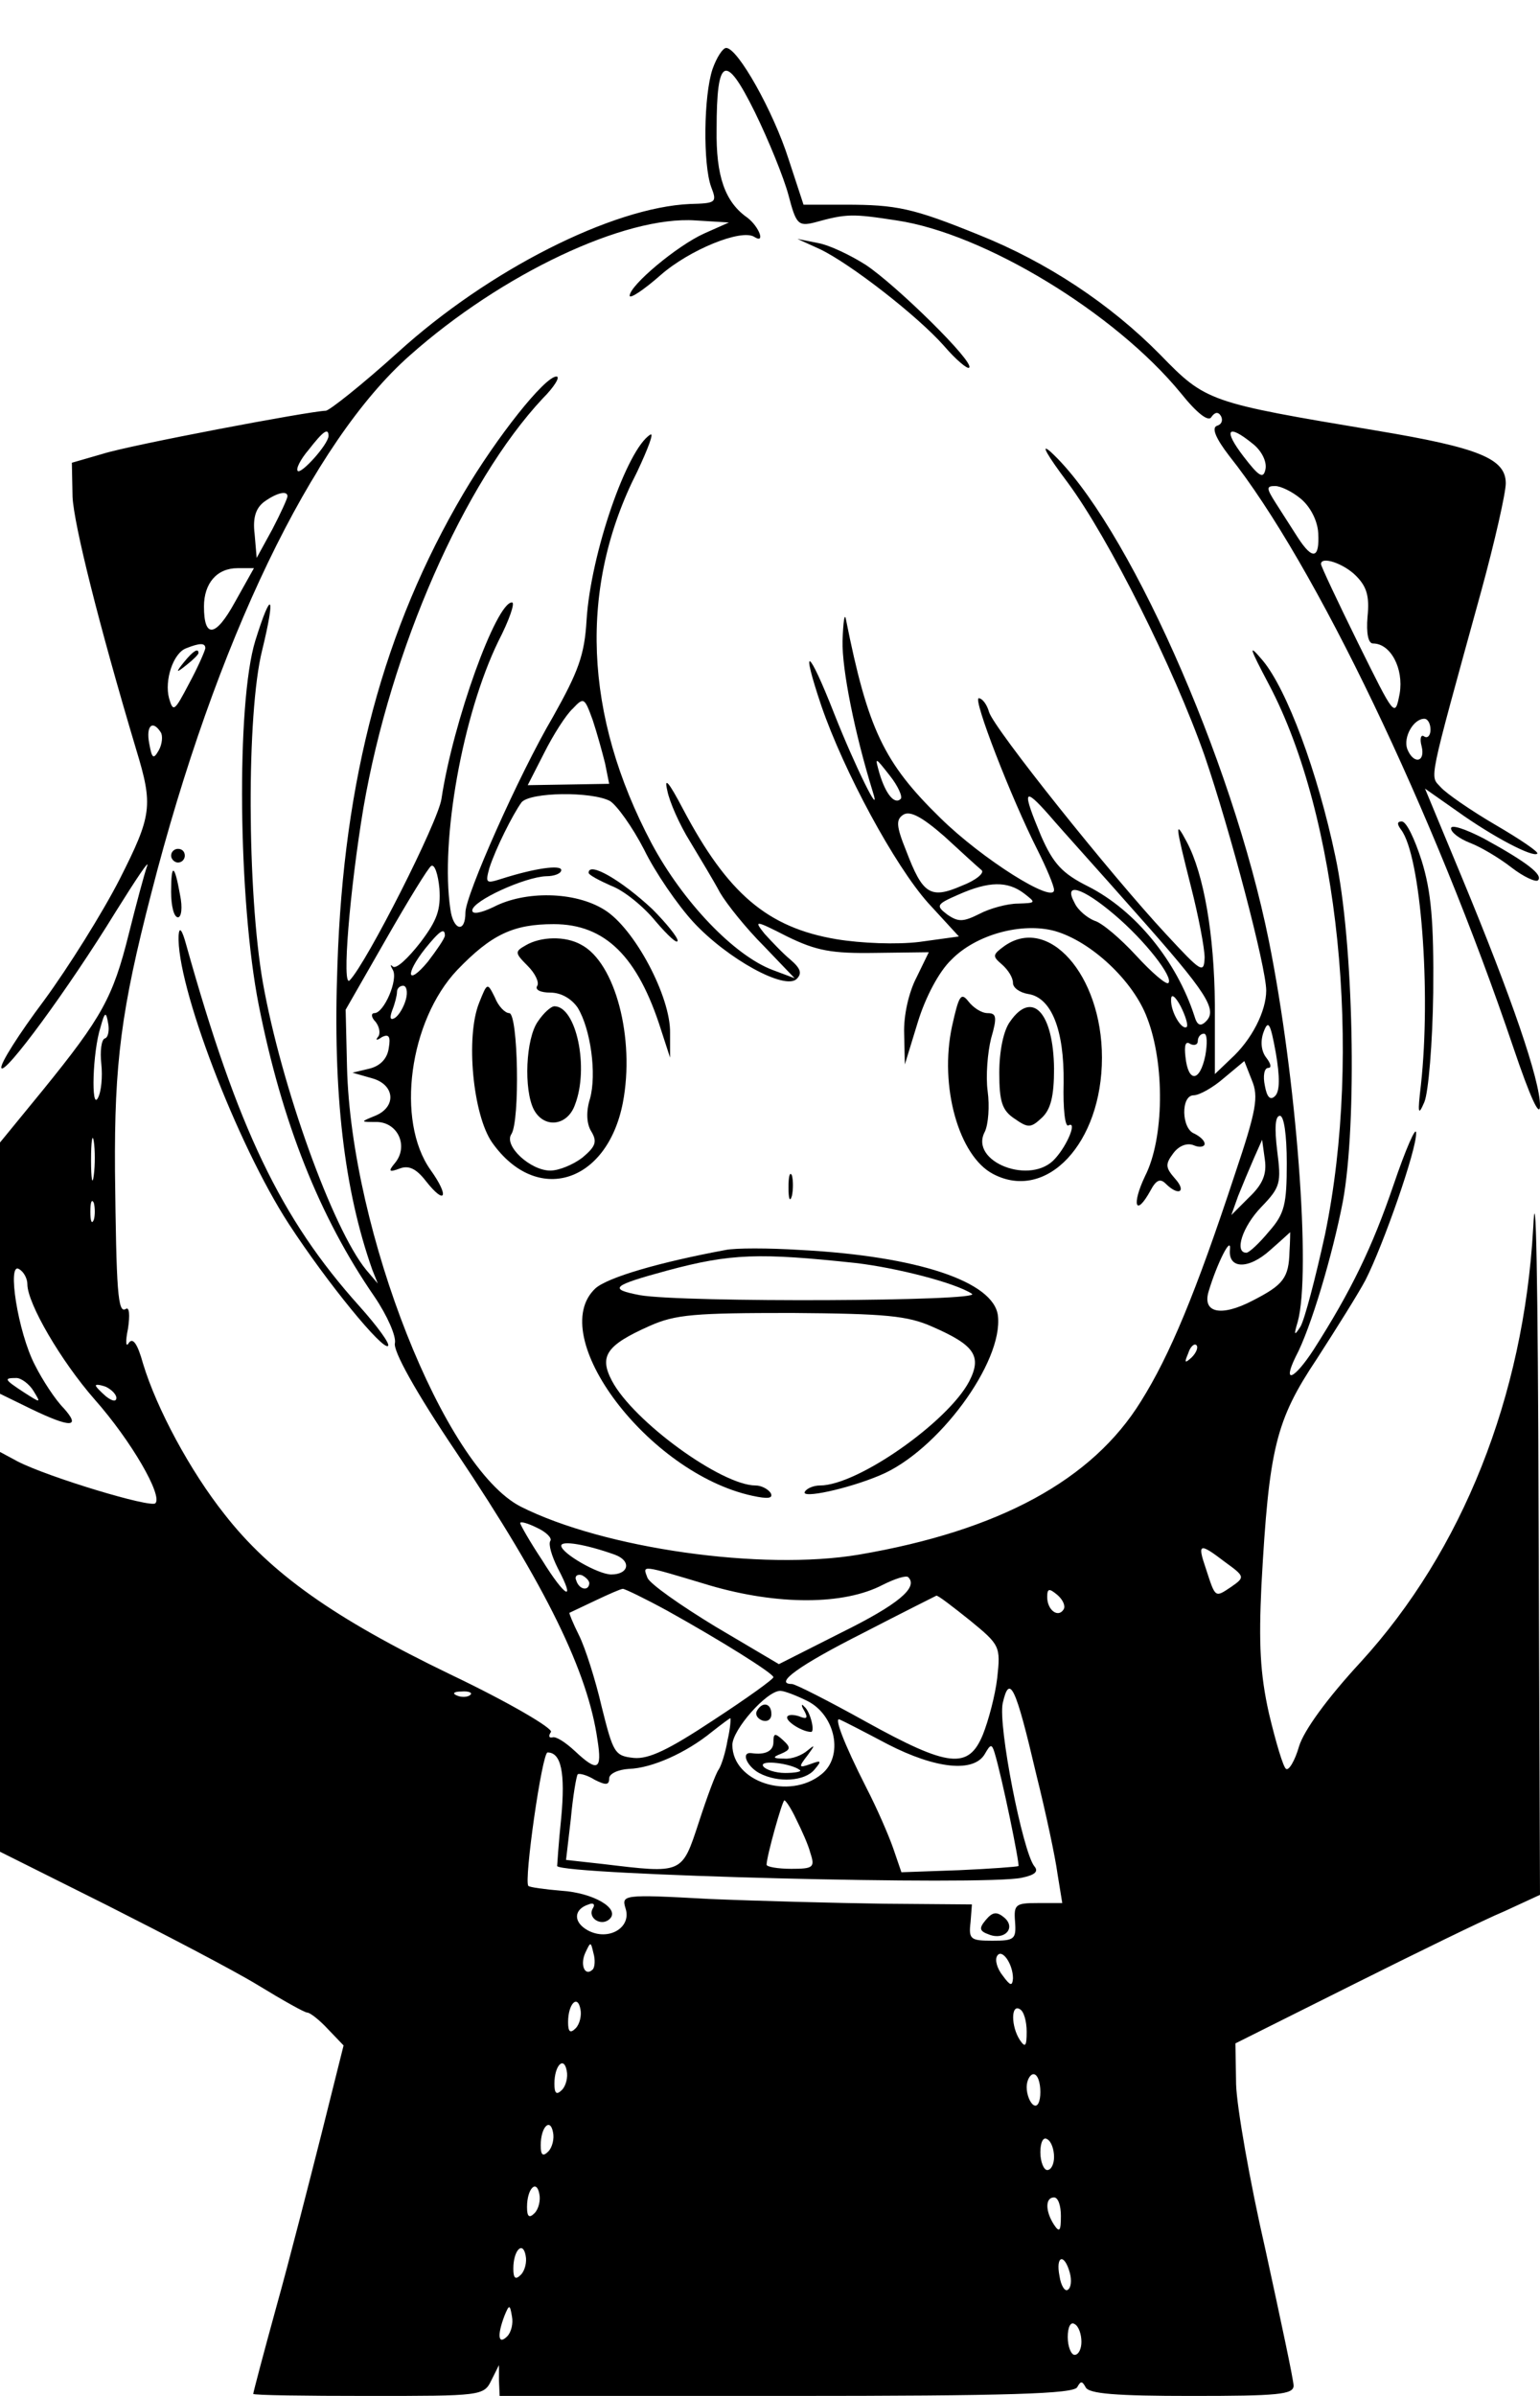<?xml version="1.0" standalone="no"?>
<!DOCTYPE svg PUBLIC "-//W3C//DTD SVG 20010904//EN"
 "http://www.w3.org/TR/2001/REC-SVG-20010904/DTD/svg10.dtd">
<svg version="1.0" xmlns="http://www.w3.org/2000/svg"
 width="225pt" height="350pt" viewBox="0 0 225 350"
 preserveAspectRatio="xMidYMid meet">

<g transform="translate(0,350) scale(0.1,-0.1)"
fill="#000000" stroke="none">
<path d="M1041 3399 c-13 -39 -14 -139 -2 -172 9 -23 7 -24 -31 -25 -113 -5
-294 -96 -427 -217 -52 -47 -100 -85 -105 -85 -26 -1 -285 -50 -326 -63 l-45
-13 1 -50 c2 -40 38 -185 93 -369 25 -82 23 -96 -24 -189 -25 -49 -75 -129
-111 -178 -36 -48 -64 -92 -62 -98 4 -12 97 114 167 228 30 48 50 78 46 67 -4
-11 -16 -56 -27 -100 -23 -92 -39 -121 -125 -227 l-63 -77 0 -184 0 -183 45
-22 c58 -28 74 -28 48 1 -12 12 -31 41 -42 63 -25 48 -41 152 -23 140 7 -4 12
-14 12 -22 0 -28 49 -112 98 -168 54 -61 100 -141 89 -152 -7 -7 -156 38 -201
61 l-26 14 0 -292 0 -292 156 -78 c85 -43 185 -95 221 -117 36 -22 68 -40 72
-40 4 0 18 -11 30 -24 l23 -24 -32 -128 c-18 -71 -47 -185 -66 -253 -19 -69
-34 -126 -34 -128 0 -2 76 -3 168 -3 165 0 169 0 180 23 l11 22 0 -22 1 -23
419 0 c326 0 421 3 425 13 5 9 7 9 12 0 4 -10 45 -13 155 -13 126 0 149 2 149
15 0 8 -19 97 -41 198 -23 100 -42 209 -43 242 l-1 60 170 85 c94 47 194 96
223 108 l52 24 -2 551 c-1 354 -4 505 -8 422 -14 -245 -103 -470 -252 -633
-49 -53 -83 -100 -90 -123 -6 -21 -15 -36 -19 -33 -4 2 -15 39 -25 81 -13 58
-15 102 -11 187 11 201 21 241 81 331 29 45 61 96 71 115 26 51 75 191 74 215
0 11 -15 -23 -33 -76 -31 -91 -62 -155 -117 -241 -28 -43 -46 -51 -26 -10 22
41 54 149 69 227 21 114 16 378 -11 504 -26 124 -71 244 -106 286 -22 26 -20
20 9 -35 102 -193 137 -536 82 -803 -14 -64 -30 -125 -36 -135 -9 -14 -10 -13
-4 7 20 72 -2 357 -42 556 -54 268 -209 614 -319 715 -16 14 -5 -5 25 -45 60
-81 155 -271 200 -399 37 -108 90 -309 90 -343 0 -30 -21 -72 -52 -100 l-23
-22 0 102 c-1 102 -16 190 -41 237 -18 34 -17 26 6 -65 11 -43 20 -90 20 -104
-1 -24 -5 -21 -56 34 -81 87 -252 301 -259 325 -3 11 -10 20 -15 20 -9 0 47
-145 86 -222 13 -26 24 -52 24 -58 0 -21 -105 45 -166 105 -83 81 -106 130
-138 290 -2 11 -4 -3 -5 -31 -1 -42 18 -136 44 -220 14 -44 -26 37 -56 113
-38 97 -50 104 -19 12 33 -96 107 -233 156 -288 l45 -49 -58 -8 c-33 -4 -85
-2 -121 4 -101 17 -159 67 -224 190 -21 40 -28 48 -23 27 3 -16 18 -50 33 -74
15 -25 35 -58 44 -75 10 -17 38 -52 64 -78 l45 -47 -32 12 c-56 21 -131 99
-177 185 -99 187 -107 374 -21 543 16 34 25 58 19 54 -34 -21 -87 -174 -93
-271 -3 -51 -12 -75 -49 -141 -50 -85 -128 -261 -128 -286 0 -31 -18 -26 -22
5 -15 101 18 284 70 391 16 31 25 57 20 57 -23 0 -86 -174 -103 -287 -5 -34
-109 -239 -134 -265 -12 -13 0 132 20 252 40 232 147 475 262 598 17 17 26 32
20 32 -17 0 -87 -88 -136 -171 -116 -197 -175 -416 -184 -689 -7 -188 10 -329
51 -445 l8 -20 -17 20 c-49 60 -124 268 -151 420 -23 132 -24 393 -1 485 20
82 14 91 -10 14 -28 -91 -25 -380 5 -532 34 -172 89 -310 169 -426 19 -28 32
-58 30 -68 -3 -11 30 -71 90 -160 132 -197 192 -321 206 -420 7 -44 0 -47 -33
-16 -14 13 -28 22 -33 20 -5 -1 -6 2 -2 8 3 5 -59 42 -147 84 -170 82 -263
148 -330 234 -50 63 -99 154 -119 220 -8 29 -15 39 -21 30 -4 -7 -5 2 -1 21 3
20 2 32 -3 29 -12 -8 -14 26 -16 202 -1 157 9 235 53 405 94 367 235 660 378
786 134 119 314 204 417 197 l49 -3 -36 -16 c-40 -18 -109 -76 -109 -91 0 -5
20 8 45 30 42 37 118 68 137 56 17 -11 7 15 -10 28 -33 23 -46 61 -45 129 0
107 13 112 56 25 20 -41 42 -95 49 -121 11 -42 14 -46 38 -40 47 13 55 13 120
3 128 -19 319 -135 415 -252 24 -30 41 -43 45 -35 5 7 10 8 14 1 3 -6 1 -12
-6 -14 -8 -3 -2 -18 18 -44 125 -157 299 -521 415 -864 25 -74 39 -104 39 -85
0 37 -41 157 -114 333 l-54 130 47 -33 c53 -38 111 -68 117 -62 3 2 -25 21
-61 42 -36 21 -72 46 -80 55 -16 18 -20 -1 59 286 20 73 36 144 36 158 0 36
-39 52 -189 77 -245 41 -249 42 -316 111 -73 74 -165 135 -265 175 -96 39
-120 44 -195 44 l-61 0 -22 67 c-22 69 -74 162 -91 162 -5 0 -14 -14 -20 -31z
m-561 -536 c-1 -13 -40 -56 -45 -51 -3 3 4 17 16 31 21 27 29 33 29 20z m1350
-11 c13 -10 21 -26 19 -37 -3 -15 -9 -12 -32 18 -30 39 -24 49 13 19z m71 -81
c13 -11 24 -31 25 -50 2 -37 -8 -40 -30 -6 -9 14 -23 36 -32 50 -14 22 -14 25
-1 25 8 0 25 -8 38 -19z m-1481 4 c0 -3 -10 -25 -22 -48 l-23 -42 -3 35 c-3
24 2 38 14 47 18 13 34 17 34 8z m1561 -116 c16 -16 20 -30 17 -60 -2 -24 1
-39 8 -39 26 0 45 -37 39 -73 -7 -36 -7 -35 -61 74 -30 61 -54 112 -54 115 0
12 33 1 51 -17z m-1638 -39 c-28 -51 -45 -53 -45 -6 0 34 19 56 49 56 l24 0
-28 -50z m-43 -67 c-1 -5 -11 -28 -24 -52 -21 -40 -23 -42 -29 -21 -7 26 6 66
25 73 20 8 28 8 28 0z m584 -168 l6 -30 -59 -1 -60 -1 24 47 c13 26 32 56 42
65 16 17 17 16 29 -17 6 -18 14 -47 18 -63z m1206 49 c0 -8 -4 -13 -9 -10 -5
4 -7 -3 -4 -14 6 -24 -12 -27 -21 -4 -6 17 9 44 25 44 5 0 9 -7 9 -16z m-1855
-4 c3 -5 2 -17 -3 -26 -8 -14 -10 -12 -14 10 -5 26 5 35 17 16z m1081 -97 c-9
-9 -22 7 -31 37 -7 25 -7 25 15 -3 12 -15 19 -31 16 -34z m-425 -3 c10 -6 33
-38 50 -71 16 -33 49 -81 72 -106 50 -54 134 -100 151 -83 8 8 6 15 -9 28 -11
9 -28 27 -38 38 -16 20 -14 20 33 -4 43 -21 65 -25 129 -24 l78 1 -18 -37
c-11 -21 -19 -55 -18 -82 l1 -45 19 62 c11 36 31 74 49 91 36 37 103 55 151
42 53 -15 115 -73 135 -127 26 -67 25 -176 -3 -231 -20 -42 -14 -61 8 -21 8
15 14 18 22 10 19 -19 31 -12 14 7 -14 16 -15 21 -3 37 8 11 20 16 30 12 9 -4
16 -2 16 2 0 5 -7 11 -15 15 -19 7 -20 56 -1 56 8 0 28 11 44 25 l30 25 11
-28 c10 -24 7 -43 -25 -138 -57 -173 -95 -264 -137 -331 -71 -115 -207 -189
-412 -224 -142 -24 -373 9 -494 70 -112 57 -248 402 -254 642 l-2 84 59 103
c32 56 62 105 66 107 5 3 10 -12 12 -33 2 -31 -3 -46 -28 -79 -18 -23 -35 -39
-40 -35 -4 4 -4 2 0 -5 8 -14 -13 -63 -27 -63 -5 0 -5 -6 2 -13 6 -8 7 -18 3
-22 -4 -5 -1 -5 6 0 10 5 13 1 10 -16 -2 -15 -12 -26 -28 -30 l-25 -6 28 -8
c34 -9 37 -42 5 -55 -22 -9 -22 -9 3 -9 31 -1 46 -36 26 -60 -10 -12 -9 -14 7
-8 13 5 24 0 38 -18 29 -37 35 -23 7 16 -51 72 -31 218 39 292 50 52 82 67
141 67 75 0 123 -47 157 -155 l13 -40 0 36 c1 53 -52 153 -96 180 -43 27 -116
28 -162 4 -19 -9 -31 -11 -31 -5 0 14 77 49 108 50 12 0 22 4 22 9 0 8 -38 3
-88 -13 -22 -7 -23 -6 -17 16 9 28 34 78 47 96 13 15 102 16 129 2z m769 -164
c104 -117 119 -141 102 -158 -8 -8 -13 -6 -17 8 -26 80 -86 154 -155 189 -38
19 -51 33 -69 74 -28 67 -26 73 12 30 17 -20 75 -84 127 -143z m-226 63 c5 -4
-8 -15 -29 -23 -46 -20 -57 -12 -81 51 -15 37 -15 46 -4 53 10 6 28 -4 60 -32
25 -23 49 -45 54 -49z m62 -34 c18 -14 18 -14 -9 -15 -15 0 -41 -7 -56 -15
-24 -12 -31 -12 -47 -1 -17 13 -16 15 16 29 45 20 72 20 96 2z m132 -31 c45
-38 87 -92 79 -100 -3 -3 -24 15 -47 40 -23 25 -50 48 -61 51 -10 4 -24 15
-29 26 -17 31 11 23 58 -17z m-978 -31 c-1 -5 -12 -21 -25 -38 -30 -36 -34
-19 -4 19 21 26 29 32 29 19z m-57 -93 c-3 -11 -10 -23 -16 -27 -7 -4 -8 0 -4
11 4 10 7 22 7 27 0 5 4 9 9 9 5 0 7 -9 4 -20z m1141 -40 c-7 -6 -24 22 -23
40 0 9 6 5 14 -10 7 -14 11 -27 9 -30z m-1581 -17 c-5 -2 -7 -19 -5 -37 2 -19
0 -41 -5 -50 -10 -19 -8 67 4 104 6 22 8 23 11 5 2 -10 0 -21 -5 -22z m1710
-84 c-7 -7 -12 -2 -15 15 -3 14 -1 26 5 26 5 0 4 6 -3 15 -7 9 -9 23 -4 37 7
19 10 14 18 -30 6 -35 6 -56 -1 -63z m-102 59 c-8 -39 -25 -40 -29 -2 -2 17 0
24 7 19 6 -3 11 -1 11 4 0 6 4 11 9 11 5 0 5 -15 2 -32z m119 -157 c0 -60 -3
-74 -26 -100 -14 -17 -29 -31 -33 -31 -18 0 -6 38 22 67 28 29 29 35 23 82 -4
33 -3 51 4 51 6 0 10 -28 10 -69z m-1743 -18 c-2 -16 -4 -5 -4 22 0 28 2 40 4
28 2 -13 2 -35 0 -50z m1688 -32 l-26 -26 10 28 c6 15 16 39 23 55 l12 27 4
-29 c3 -21 -3 -36 -23 -55z m-1688 -33 c-3 -7 -5 -2 -5 12 0 14 2 19 5 13 2
-7 2 -19 0 -25z m1747 -46 c-1 -39 -9 -49 -54 -72 -46 -24 -74 -18 -64 14 12
40 33 82 31 61 -3 -29 27 -30 59 -1 16 14 29 26 29 26 0 0 0 -13 -1 -28z
m-143 -155 c-10 -9 -11 -8 -5 6 3 10 9 15 12 12 3 -3 0 -11 -7 -18z m-1692
-49 c11 -18 11 -18 -14 -2 -29 19 -30 21 -11 21 7 0 19 -9 25 -19z m121 -10
c0 -6 -6 -5 -15 2 -8 7 -15 14 -15 16 0 2 7 1 15 -2 8 -4 15 -11 15 -16z m634
-209 c-3 -5 2 -22 11 -40 27 -51 11 -43 -23 12 -18 27 -32 52 -32 54 0 3 11 0
25 -7 13 -6 22 -15 19 -19z m94 -20 c25 -9 21 -29 -5 -29 -19 0 -73 31 -73 42
0 8 36 2 78 -13z m892 -11 c29 -21 29 -22 9 -36 -24 -16 -23 -17 -37 26 -13
38 -10 39 28 10z m-753 -34 c99 -29 196 -29 253 1 18 9 34 14 37 11 15 -15
-15 -40 -98 -81 l-91 -46 -93 55 c-51 31 -95 62 -99 71 -7 19 -12 20 91 -11z
m-176 3 c-1 -12 -15 -9 -19 4 -3 6 1 10 8 8 6 -3 11 -8 11 -12z m114 -40 c79
-44 154 -91 155 -97 0 -3 -39 -31 -88 -63 -65 -43 -94 -57 -116 -55 -28 3 -30
7 -47 75 -9 39 -24 86 -33 104 -9 18 -15 33 -14 33 2 1 19 9 38 18 19 9 37 17
40 17 3 0 32 -14 65 -32z m579 2 c-8 -13 -24 -1 -24 18 0 13 3 13 15 3 8 -7
12 -16 9 -21z m-137 -16 c44 -36 45 -38 40 -84 -3 -26 -13 -63 -21 -83 -21
-51 -50 -48 -171 19 -54 30 -103 55 -108 55 -27 0 10 27 103 74 58 30 106 54
108 55 2 1 24 -16 49 -36z m97 -225 c14 -56 28 -122 31 -145 l7 -43 -36 0
c-32 0 -35 -2 -33 -27 2 -26 -1 -28 -33 -28 -32 0 -35 2 -32 27 l2 26 -127 1
c-71 1 -186 4 -257 7 -127 7 -128 6 -122 -14 9 -28 -25 -48 -55 -32 -22 12
-21 31 1 38 7 3 10 0 6 -6 -8 -14 13 -27 25 -15 15 15 -24 38 -71 41 -24 2
-46 5 -48 7 -7 6 20 195 28 195 20 0 26 -30 20 -95 -4 -38 -6 -71 -6 -71 9
-13 626 -29 679 -17 19 4 25 9 18 17 -17 22 -53 205 -46 238 10 44 19 24 49
-104z m-827 116 c-3 -3 -12 -4 -19 -1 -8 3 -5 6 6 6 11 1 17 -2 13 -5z m493
-9 c41 -21 53 -81 20 -107 -47 -38 -130 -11 -130 43 0 22 50 79 70 79 6 0 24
-7 40 -15z m-117 -57 c-3 -18 -9 -37 -13 -43 -4 -5 -17 -40 -29 -77 -25 -76
-23 -75 -140 -61 l-54 6 7 60 c3 33 8 62 10 65 2 2 14 -1 25 -8 16 -8 21 -8
21 2 0 7 13 13 29 14 33 1 83 23 121 54 14 11 26 20 27 20 1 0 0 -15 -4 -32z
m234 -6 c70 -36 126 -42 142 -14 8 14 10 15 14 2 11 -36 37 -163 35 -166 -2
-1 -41 -4 -87 -6 l-84 -3 -12 35 c-7 20 -24 59 -39 88 -34 67 -48 105 -39 100
5 -2 36 -18 70 -36z m-134 -109 c8 -16 18 -38 21 -50 7 -21 4 -23 -28 -23 -20
0 -36 3 -36 6 0 12 23 94 26 94 2 0 10 -12 17 -27z m-297 -220 c-11 -11 -19 6
-11 24 8 17 8 17 12 0 3 -10 2 -21 -1 -24z m614 -13 c-1 -12 -4 -11 -15 4 -8
10 -12 23 -8 29 7 11 23 -12 23 -33z m-639 -73 c-8 -8 -11 -5 -11 9 0 27 14
41 18 19 2 -9 -1 -22 -7 -28z m659 -5 c0 -21 -2 -24 -10 -12 -13 20 -13 53 0
45 6 -3 10 -18 10 -33z m-679 -85 c-8 -8 -11 -5 -11 9 0 27 14 41 18 19 2 -9
-1 -22 -7 -28z m699 -3 c0 -14 -4 -23 -10 -19 -5 3 -10 15 -10 26 0 10 5 19
10 19 6 0 10 -12 10 -26z m-719 -87 c-8 -8 -11 -5 -11 9 0 27 14 41 18 19 2
-9 -1 -22 -7 -28z m739 -8 c0 -10 -4 -19 -10 -19 -5 0 -10 12 -10 26 0 14 4
23 10 19 6 -3 10 -15 10 -26z m-759 -82 c-8 -8 -11 -5 -11 9 0 27 14 41 18 19
2 -9 -1 -22 -7 -28z m769 -4 c0 -22 -2 -25 -10 -13 -13 20 -13 40 0 40 6 0 10
-12 10 -27z m-789 -86 c-8 -8 -11 -5 -11 9 0 27 14 41 18 19 2 -9 -1 -22 -7
-28z m802 3 c3 -11 2 -22 -3 -25 -4 -3 -10 6 -12 20 -6 30 7 34 15 5z m-822
-93 c-13 -13 -15 1 -4 30 7 17 8 17 11 -1 2 -10 -1 -23 -7 -29z m839 -8 c0
-10 -4 -19 -10 -19 -5 0 -10 12 -10 26 0 14 4 23 10 19 6 -3 10 -15 10 -26z"/>
<path d="M269 2533 c-13 -16 -12 -17 4 -4 9 7 17 15 17 17 0 8 -8 3 -21 -13z"/>
<path d="M860 2225 c0 -3 15 -11 33 -19 19 -7 48 -31 65 -52 18 -21 32 -34 32
-28 0 5 -17 26 -37 46 -45 42 -93 70 -93 53z"/>
<path d="M768 2119 c-16 -9 -16 -11 3 -30 11 -11 17 -24 14 -29 -4 -6 5 -10
19 -10 16 0 31 -9 40 -22 19 -31 28 -97 18 -133 -6 -19 -5 -37 2 -48 9 -15 6
-22 -13 -38 -13 -10 -34 -19 -47 -19 -29 0 -68 36 -57 53 13 19 10 177 -3 177
-6 0 -16 10 -21 23 -11 22 -11 22 -23 -8 -20 -50 -9 -164 19 -204 65 -92 168
-60 191 58 18 94 -11 205 -61 231 -23 13 -59 12 -81 -1z"/>
<path d="M1466 2117 c-16 -12 -16 -14 -2 -26 9 -8 16 -19 16 -27 0 -7 10 -14
22 -16 34 -5 53 -52 52 -130 -1 -37 2 -65 7 -62 13 7 -1 -28 -19 -48 -35 -41
-127 -5 -103 39 5 11 7 37 4 59 -3 22 0 57 5 77 9 31 8 37 -5 37 -9 0 -21 8
-28 17 -11 14 -14 9 -24 -36 -19 -88 10 -190 60 -216 78 -41 159 45 159 170 0
121 -79 210 -144 162z"/>
<path d="M786 2008 c-18 -25 -21 -100 -6 -129 15 -28 49 -24 60 7 21 54 2 144
-30 144 -5 0 -16 -10 -24 -22z"/>
<path d="M1476 2008 c-10 -13 -16 -44 -16 -75 0 -42 4 -55 22 -67 20 -14 24
-14 40 1 13 12 18 31 18 72 -1 82 -32 115 -64 69z"/>
<path d="M1152 1765 c0 -16 2 -22 5 -12 2 9 2 23 0 30 -3 6 -5 -1 -5 -18z"/>
<path d="M1060 1674 c-97 -18 -172 -40 -190 -56 -74 -69 77 -270 229 -303 23
-5 31 -4 27 4 -4 6 -14 11 -22 11 -50 0 -179 94 -210 153 -19 36 -8 52 55 80
38 17 66 19 208 19 137 -1 169 -4 205 -20 62 -27 73 -43 54 -80 -31 -59 -163
-152 -218 -152 -9 0 -19 -4 -22 -9 -7 -11 63 4 110 24 84 35 180 165 172 233
-6 50 -118 87 -288 96 -47 3 -96 3 -110 0z m190 -19 c60 -7 146 -29 170 -45
18 -11 -422 -13 -485 -2 -47 9 -41 14 40 36 93 25 134 26 275 11z"/>
<path d="M1440 695 c-10 -12 -9 -16 5 -21 23 -9 40 10 22 25 -11 9 -17 8 -27
-4z"/>
<path d="M1106 1001 c-3 -5 0 -11 7 -14 8 -3 14 1 14 9 0 16 -13 19 -21 5z"/>
<path d="M1175 1001 c6 -11 4 -13 -8 -8 -10 3 -17 2 -17 -2 0 -7 23 -21 35
-21 6 0 -1 30 -10 37 -4 5 -5 2 0 -6z"/>
<path d="M1130 955 c0 -13 -12 -19 -32 -16 -16 2 -7 -19 11 -29 28 -15 67 -12
81 5 11 13 10 14 -6 8 -17 -6 -18 -5 -4 13 11 15 11 16 0 7 -8 -7 -23 -13 -34
-12 -17 0 -18 2 -5 7 14 6 15 9 3 20 -12 11 -14 10 -14 -3z m39 -41 c2 -2 -7
-4 -22 -4 -14 0 -29 5 -32 10 -6 10 42 4 54 -6z"/>
<path d="M1198 3136 c44 -21 142 -97 181 -141 18 -21 35 -35 37 -32 8 8 -106
120 -151 150 -22 14 -53 29 -70 32 l-30 6 33 -15z"/>
<path d="M2047 2288 c29 -38 44 -237 29 -373 -5 -42 -4 -46 5 -25 6 14 12 86
13 160 1 104 -3 148 -17 193 -10 31 -22 57 -29 57 -7 0 -7 -4 -1 -12z"/>
<path d="M2120 2290 c0 -6 12 -15 27 -21 16 -6 43 -22 61 -36 18 -14 36 -22
39 -19 8 8 -17 27 -79 61 -27 14 -48 21 -48 15z"/>
<path d="M250 2250 c0 -5 5 -10 10 -10 6 0 10 5 10 10 0 6 -4 10 -10 10 -5 0
-10 -4 -10 -10z"/>
<path d="M250 2197 c0 -20 4 -37 10 -37 5 0 7 14 3 33 -8 45 -13 47 -13 4z"/>
<path d="M261 2134 c-4 -72 85 -305 161 -422 56 -86 138 -186 145 -178 3 3
-16 29 -42 58 -115 128 -178 260 -253 528 -6 22 -10 27 -11 14z"/>
</g>
</svg>
